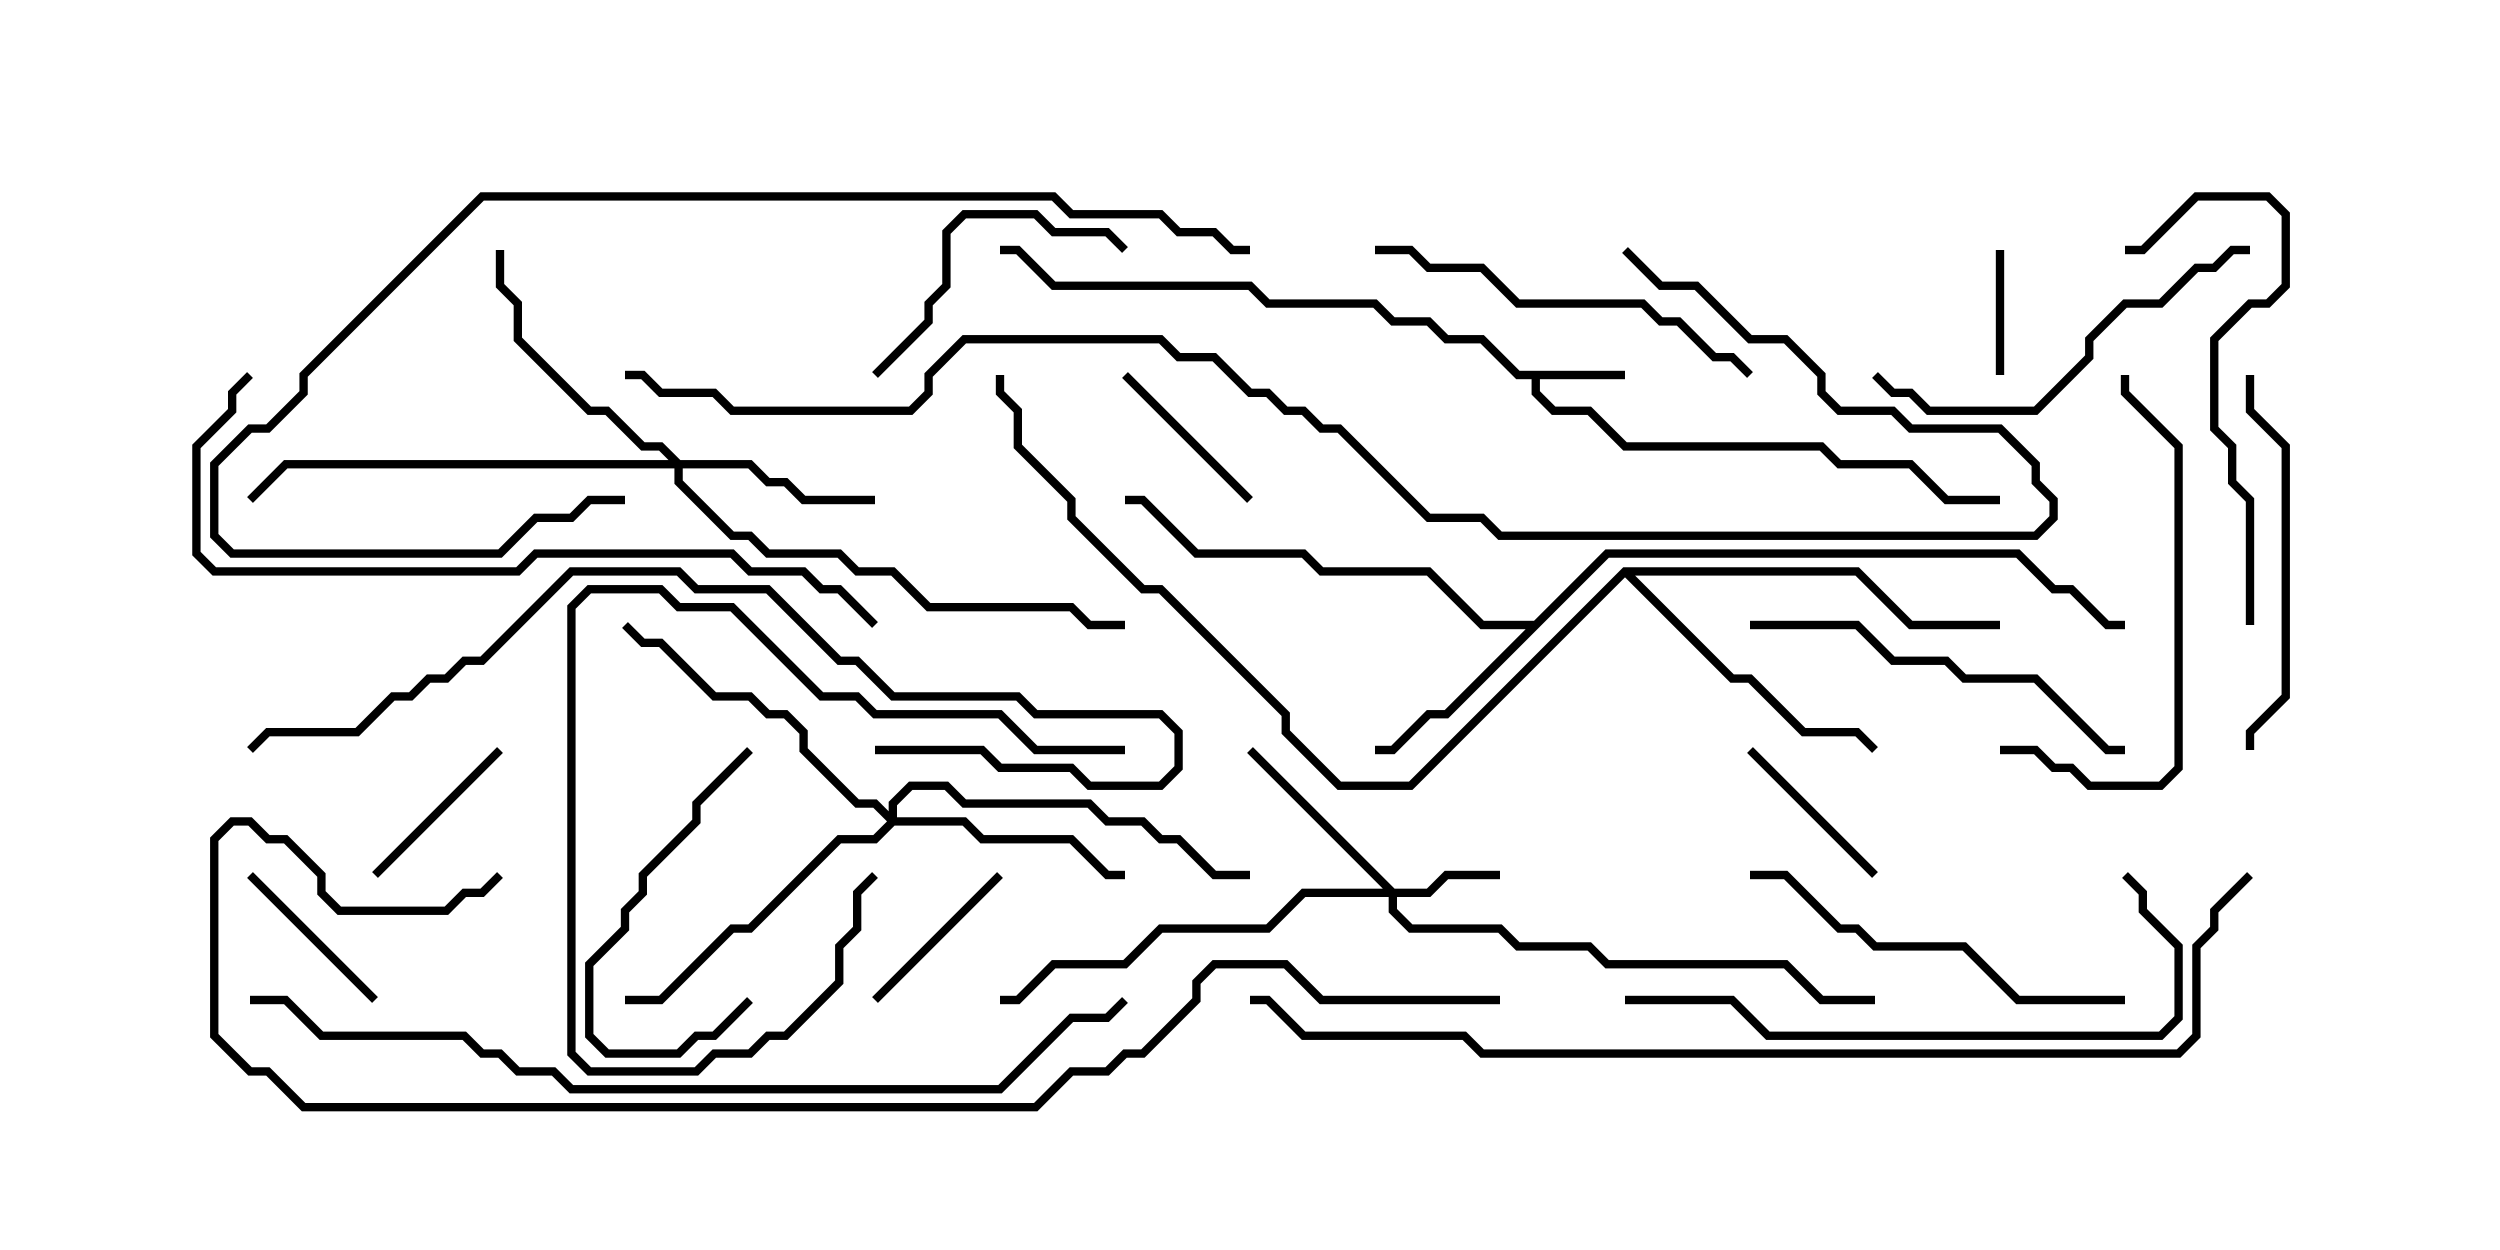 <svg version="1.1" width="30" height="15" xmlns="http://www.w3.org/2000/svg"><path d="M19.5,4.45L19.5,4.55L18.479,4.55L18.479,4.694L18.664,4.879L19.092,4.879L19.521,5.307L21.878,5.307L22.092,5.521L22.949,5.521L23.378,5.95L24,5.95L24,6.05L23.336,6.05L22.908,5.621L22.051,5.621L21.836,5.407L19.479,5.407L19.051,4.979L18.622,4.979L18.379,4.735L18.379,4.55L18.194,4.55L17.765,4.121L17.336,4.121L17.122,3.907L16.694,3.907L16.479,3.693L15.194,3.693L14.979,3.479L12.622,3.479L12.194,3.05L12,3.05L12,2.95L12.235,2.95L12.664,3.379L15.021,3.379L15.235,3.593L16.521,3.593L16.735,3.807L17.164,3.807L17.378,4.021L17.806,4.021L18.235,4.45z" stroke="none"/><path d="M18.408,7.45L19.265,6.593L24.235,6.593L24.664,7.021L24.878,7.021L25.306,7.45L25.5,7.45L25.5,7.55L25.265,7.55L24.836,7.121L24.622,7.121L24.194,6.693L19.306,6.693L17.378,8.621L17.164,8.621L16.735,9.05L16.5,9.05L16.5,8.95L16.694,8.95L17.122,8.521L17.336,8.521L18.308,7.55L17.765,7.55L17.122,6.907L15.836,6.907L15.622,6.693L14.336,6.693L13.694,6.05L13.5,6.05L13.5,5.95L13.735,5.95L14.378,6.593L15.664,6.593L15.878,6.807L17.164,6.807L17.806,7.45z" stroke="none"/><path d="M19.479,6.807L22.306,6.807L22.949,7.45L24,7.45L24,7.55L22.908,7.55L22.265,6.907L19.621,6.907L20.806,8.093L21.021,8.093L21.664,8.736L22.306,8.736L22.535,8.965L22.465,9.035L22.265,8.836L21.622,8.836L20.979,8.193L20.765,8.193L19.5,6.928L16.949,9.479L16.051,9.479L15.379,8.806L15.379,8.592L13.908,7.121L13.694,7.121L12.807,6.235L12.807,6.021L12.164,5.378L12.164,4.949L11.95,4.735L11.95,4.5L12.05,4.5L12.05,4.694L12.264,4.908L12.264,5.336L12.907,5.979L12.907,6.194L13.735,7.021L13.949,7.021L15.479,8.551L15.479,8.765L16.092,9.379L16.908,9.379z" stroke="none"/><path d="M16.735,10.664L17.122,10.664L17.336,10.45L18,10.45L18,10.55L17.378,10.55L17.164,10.764L16.764,10.764L16.764,10.908L16.949,11.093L18.021,11.093L18.235,11.307L19.092,11.307L19.306,11.521L21.449,11.521L21.878,11.95L22.5,11.95L22.5,12.05L21.836,12.05L21.408,11.621L19.265,11.621L19.051,11.407L18.194,11.407L17.979,11.193L16.908,11.193L16.664,10.949L16.664,10.764L15.664,10.764L15.235,11.193L13.949,11.193L13.521,11.621L12.664,11.621L12.235,12.05L12,12.05L12,11.95L12.194,11.95L12.622,11.521L13.479,11.521L13.908,11.093L15.194,11.093L15.622,10.664L16.594,10.664L14.965,9.035L15.035,8.965z" stroke="none"/><path d="M8.164,5.521L9.021,5.521L9.235,5.736L9.449,5.736L9.664,5.95L10.5,5.95L10.5,6.05L9.622,6.05L9.408,5.836L9.194,5.836L8.979,5.621L8.193,5.621L8.193,5.765L8.806,6.379L9.021,6.379L9.235,6.593L10.092,6.593L10.306,6.807L10.735,6.807L11.164,7.236L12.878,7.236L13.092,7.45L13.5,7.45L13.5,7.55L13.051,7.55L12.836,7.336L11.122,7.336L10.694,6.907L10.265,6.907L10.051,6.693L9.194,6.693L8.979,6.479L8.765,6.479L8.093,5.806L8.093,5.621L3.449,5.621L3.035,6.035L2.965,5.965L3.408,5.521L8.022,5.521L7.908,5.407L7.694,5.407L7.265,4.979L7.051,4.979L6.164,4.092L6.164,3.664L5.95,3.449L5.95,3L6.05,3L6.05,3.408L6.264,3.622L6.264,4.051L7.092,4.879L7.306,4.879L7.735,5.307L7.949,5.307z" stroke="none"/><path d="M10.664,9.736L10.664,9.622L10.908,9.379L11.378,9.379L11.592,9.593L13.092,9.593L13.306,9.807L13.735,9.807L13.949,10.021L14.164,10.021L14.592,10.45L15,10.45L15,10.55L14.551,10.55L14.122,10.121L13.908,10.121L13.694,9.907L13.265,9.907L13.051,9.693L11.551,9.693L11.336,9.479L10.949,9.479L10.764,9.664L10.764,9.807L11.592,9.807L11.806,10.021L12.878,10.021L13.306,10.45L13.5,10.45L13.5,10.55L13.265,10.55L12.836,10.121L11.765,10.121L11.551,9.907L10.735,9.907L10.521,10.121L10.092,10.121L9.021,11.193L8.806,11.193L7.949,12.05L7.5,12.05L7.5,11.95L7.908,11.95L8.765,11.093L8.979,11.093L10.051,10.021L10.479,10.021L10.644,9.857L10.479,9.693L10.265,9.693L9.593,9.021L9.593,8.806L9.408,8.621L9.194,8.621L8.979,8.407L8.551,8.407L7.908,7.764L7.694,7.764L7.465,7.535L7.535,7.465L7.735,7.664L7.949,7.664L8.592,8.307L9.021,8.307L9.235,8.521L9.449,8.521L9.693,8.765L9.693,8.979L10.306,9.593L10.521,9.593z" stroke="none"/><path d="M24.05,4.5L23.95,4.5L23.95,3L24.05,3z" stroke="none"/><path d="M20.965,9.035L21.035,8.965L22.535,10.465L22.465,10.535z" stroke="none"/><path d="M2.965,10.535L3.035,10.465L4.535,11.965L4.465,12.035z" stroke="none"/><path d="M10.535,12.035L10.465,11.965L11.965,10.465L12.035,10.535z" stroke="none"/><path d="M15.035,5.965L14.965,6.035L13.465,4.535L13.535,4.465z" stroke="none"/><path d="M4.535,10.535L4.465,10.465L5.965,8.965L6.035,9.035z" stroke="none"/><path d="M8.965,11.965L9.035,12.035L8.592,12.479L8.378,12.479L8.164,12.693L7.265,12.693L7.021,12.449L7.021,11.551L7.45,11.122L7.45,10.908L7.664,10.694L7.664,10.479L8.307,9.836L8.307,9.622L8.965,8.965L9.035,9.035L8.407,9.664L8.407,9.878L7.764,10.521L7.764,10.735L7.55,10.949L7.55,11.164L7.121,11.592L7.121,12.408L7.306,12.593L8.122,12.593L8.336,12.379L8.551,12.379z" stroke="none"/><path d="M10.535,4.535L10.465,4.465L11.093,3.836L11.093,3.622L11.307,3.408L11.307,2.765L11.551,2.521L12.449,2.521L12.664,2.736L13.306,2.736L13.535,2.965L13.465,3.035L13.265,2.836L12.622,2.836L12.408,2.621L11.592,2.621L11.407,2.806L11.407,3.449L11.193,3.664L11.193,3.878z" stroke="none"/><path d="M13.5,8.95L13.5,9.05L12.408,9.05L11.979,8.621L10.479,8.621L10.265,8.407L9.836,8.407L8.765,7.336L8.122,7.336L7.908,7.121L7.092,7.121L6.907,7.306L6.907,12.622L7.092,12.807L8.336,12.807L8.551,12.593L8.979,12.593L9.194,12.379L9.408,12.379L10.021,11.765L10.021,11.336L10.236,11.122L10.236,10.694L10.465,10.465L10.535,10.535L10.336,10.735L10.336,11.164L10.121,11.378L10.121,11.806L9.449,12.479L9.235,12.479L9.021,12.693L8.592,12.693L8.378,12.907L7.051,12.907L6.807,12.664L6.807,7.265L7.051,7.021L7.949,7.021L8.164,7.236L8.806,7.236L9.878,8.307L10.306,8.307L10.521,8.521L12.021,8.521L12.449,8.95z" stroke="none"/><path d="M26.95,4.5L27.05,4.5L27.05,4.908L27.479,5.336L27.479,8.378L27.05,8.806L27.05,9L26.95,9L26.95,8.765L27.379,8.336L27.379,5.378L26.95,4.949z" stroke="none"/><path d="M27,2.95L27,3.05L26.806,3.05L26.592,3.264L26.378,3.264L25.949,3.693L25.521,3.693L25.121,4.092L25.121,4.306L24.449,4.979L23.122,4.979L22.908,4.764L22.694,4.764L22.465,4.535L22.535,4.465L22.735,4.664L22.949,4.664L23.164,4.879L24.408,4.879L25.021,4.265L25.021,4.051L25.479,3.593L25.908,3.593L26.336,3.164L26.551,3.164L26.765,2.95z" stroke="none"/><path d="M27.05,7.5L26.95,7.5L26.95,6.021L26.736,5.806L26.736,5.378L26.521,5.164L26.521,4.051L26.979,3.593L27.194,3.593L27.379,3.408L27.379,2.592L27.194,2.407L26.378,2.407L25.735,3.05L25.5,3.05L25.5,2.95L25.694,2.95L26.336,2.307L27.235,2.307L27.479,2.551L27.479,3.449L27.235,3.693L27.021,3.693L26.621,4.092L26.621,5.122L26.836,5.336L26.836,5.765L27.05,5.979z" stroke="none"/><path d="M16.5,3.05L16.5,2.95L16.949,2.95L17.164,3.164L17.806,3.164L18.235,3.593L19.735,3.593L19.949,3.807L20.164,3.807L20.592,4.236L20.806,4.236L21.035,4.465L20.965,4.535L20.765,4.336L20.551,4.336L20.122,3.907L19.908,3.907L19.694,3.693L18.194,3.693L17.765,3.264L17.122,3.264L16.908,3.05z" stroke="none"/><path d="M25.5,11.95L25.5,12.05L24.194,12.05L23.551,11.407L22.479,11.407L22.265,11.193L22.051,11.193L21.408,10.55L21,10.55L21,10.45L21.449,10.45L22.092,11.093L22.306,11.093L22.521,11.307L23.592,11.307L24.235,11.95z" stroke="none"/><path d="M21,7.55L21,7.45L22.306,7.45L22.735,7.879L23.378,7.879L23.592,8.093L24.449,8.093L25.306,8.95L25.5,8.95L25.5,9.05L25.265,9.05L24.408,8.193L23.551,8.193L23.336,7.979L22.694,7.979L22.265,7.55z" stroke="none"/><path d="M24,9.05L24,8.95L24.449,8.95L24.664,9.164L24.878,9.164L25.092,9.379L25.908,9.379L26.093,9.194L26.093,5.378L25.45,4.735L25.45,4.5L25.55,4.5L25.55,4.694L26.193,5.336L26.193,9.235L25.949,9.479L25.051,9.479L24.836,9.264L24.622,9.264L24.408,9.05z" stroke="none"/><path d="M19.5,12.05L19.5,11.95L20.806,11.95L21.235,12.379L25.908,12.379L26.093,12.194L26.093,11.378L25.664,10.949L25.664,10.735L25.465,10.535L25.535,10.465L25.764,10.694L25.764,10.908L26.193,11.336L26.193,12.235L25.949,12.479L21.194,12.479L20.765,12.05z" stroke="none"/><path d="M10.5,9.05L10.5,8.95L11.806,8.95L12.021,9.164L12.878,9.164L13.092,9.379L13.908,9.379L14.093,9.194L14.093,8.806L13.908,8.621L12.408,8.621L12.194,8.407L10.694,8.407L10.265,7.979L10.051,7.979L9.194,7.121L8.336,7.121L8.122,6.907L6.878,6.907L5.806,7.979L5.592,7.979L5.378,8.193L5.164,8.193L4.949,8.407L4.735,8.407L4.306,8.836L3.235,8.836L3.035,9.035L2.965,8.965L3.194,8.736L4.265,8.736L4.694,8.307L4.908,8.307L5.122,8.093L5.336,8.093L5.551,7.879L5.765,7.879L6.836,6.807L8.164,6.807L8.378,7.021L9.235,7.021L10.092,7.879L10.306,7.879L10.735,8.307L12.235,8.307L12.449,8.521L13.949,8.521L14.193,8.765L14.193,9.235L13.949,9.479L13.051,9.479L12.836,9.264L11.979,9.264L11.765,9.05z" stroke="none"/><path d="M15,2.95L15,3.05L14.765,3.05L14.551,2.836L14.122,2.836L13.908,2.621L12.836,2.621L12.622,2.407L5.806,2.407L3.693,4.521L3.693,4.735L3.235,5.193L3.021,5.193L2.621,5.592L2.621,6.408L2.806,6.593L5.979,6.593L6.408,6.164L6.836,6.164L7.051,5.95L7.5,5.95L7.5,6.05L7.092,6.05L6.878,6.264L6.449,6.264L6.021,6.693L2.765,6.693L2.521,6.449L2.521,5.551L2.979,5.093L3.194,5.093L3.593,4.694L3.593,4.479L5.765,2.307L12.664,2.307L12.878,2.521L13.949,2.521L14.164,2.736L14.592,2.736L14.806,2.95z" stroke="none"/><path d="M10.535,7.465L10.465,7.535L10.051,7.121L9.836,7.121L9.622,6.907L8.979,6.907L8.765,6.693L6.449,6.693L6.235,6.907L2.551,6.907L2.307,6.664L2.307,5.336L2.736,4.908L2.736,4.694L2.965,4.465L3.035,4.535L2.836,4.735L2.836,4.949L2.407,5.378L2.407,6.622L2.592,6.807L6.194,6.807L6.408,6.593L8.806,6.593L9.021,6.807L9.664,6.807L9.878,7.021L10.092,7.021z" stroke="none"/><path d="M3,12.05L3,11.95L3.449,11.95L3.878,12.379L5.592,12.379L5.806,12.593L6.021,12.593L6.235,12.807L6.664,12.807L6.878,13.021L11.979,13.021L12.836,12.164L13.265,12.164L13.465,11.965L13.535,12.035L13.306,12.264L12.878,12.264L12.021,13.121L6.836,13.121L6.622,12.907L6.194,12.907L5.979,12.693L5.765,12.693L5.551,12.479L3.836,12.479L3.408,12.05z" stroke="none"/><path d="M26.965,10.465L27.035,10.535L26.621,10.949L26.621,11.164L26.407,11.378L26.407,12.449L26.164,12.693L17.765,12.693L17.551,12.479L15.622,12.479L15.194,12.05L15,12.05L15,11.95L15.235,11.95L15.664,12.379L17.592,12.379L17.806,12.593L26.122,12.593L26.307,12.408L26.307,11.336L26.521,11.122L26.521,10.908z" stroke="none"/><path d="M19.465,3.035L19.535,2.965L19.949,3.379L20.378,3.379L21.021,4.021L21.449,4.021L21.907,4.479L21.907,4.694L22.092,4.879L22.735,4.879L22.949,5.093L24.021,5.093L24.479,5.551L24.479,5.765L24.693,5.979L24.693,6.235L24.449,6.479L17.979,6.479L17.765,6.264L17.122,6.264L16.051,5.193L15.836,5.193L15.622,4.979L15.408,4.979L15.194,4.764L14.979,4.764L14.551,4.336L14.122,4.336L13.908,4.121L11.592,4.121L11.193,4.521L11.193,4.735L10.949,4.979L8.765,4.979L8.551,4.764L7.908,4.764L7.694,4.55L7.5,4.55L7.5,4.45L7.735,4.45L7.949,4.664L8.592,4.664L8.806,4.879L10.908,4.879L11.093,4.694L11.093,4.479L11.551,4.021L13.949,4.021L14.164,4.236L14.592,4.236L15.021,4.664L15.235,4.664L15.449,4.879L15.664,4.879L15.878,5.093L16.092,5.093L17.164,6.164L17.806,6.164L18.021,6.379L24.408,6.379L24.593,6.194L24.593,6.021L24.379,5.806L24.379,5.592L23.979,5.193L22.908,5.193L22.694,4.979L22.051,4.979L21.807,4.735L21.807,4.521L21.408,4.121L20.979,4.121L20.336,3.479L19.908,3.479z" stroke="none"/><path d="M18,11.95L18,12.05L15.836,12.05L15.408,11.621L14.592,11.621L14.407,11.806L14.407,12.021L13.735,12.693L13.521,12.693L13.306,12.907L12.878,12.907L12.449,13.336L3.622,13.336L3.194,12.907L2.979,12.907L2.521,12.449L2.521,10.051L2.765,9.807L3.021,9.807L3.235,10.021L3.449,10.021L3.907,10.479L3.907,10.694L4.092,10.879L5.336,10.879L5.551,10.664L5.765,10.664L5.965,10.465L6.035,10.535L5.806,10.764L5.592,10.764L5.378,10.979L4.051,10.979L3.807,10.735L3.807,10.521L3.408,10.121L3.194,10.121L2.979,9.907L2.806,9.907L2.621,10.092L2.621,12.408L3.021,12.807L3.235,12.807L3.664,13.236L12.408,13.236L12.836,12.807L13.265,12.807L13.479,12.593L13.694,12.593L14.307,11.979L14.307,11.765L14.551,11.521L15.449,11.521L15.878,11.95z" stroke="none"/></svg>